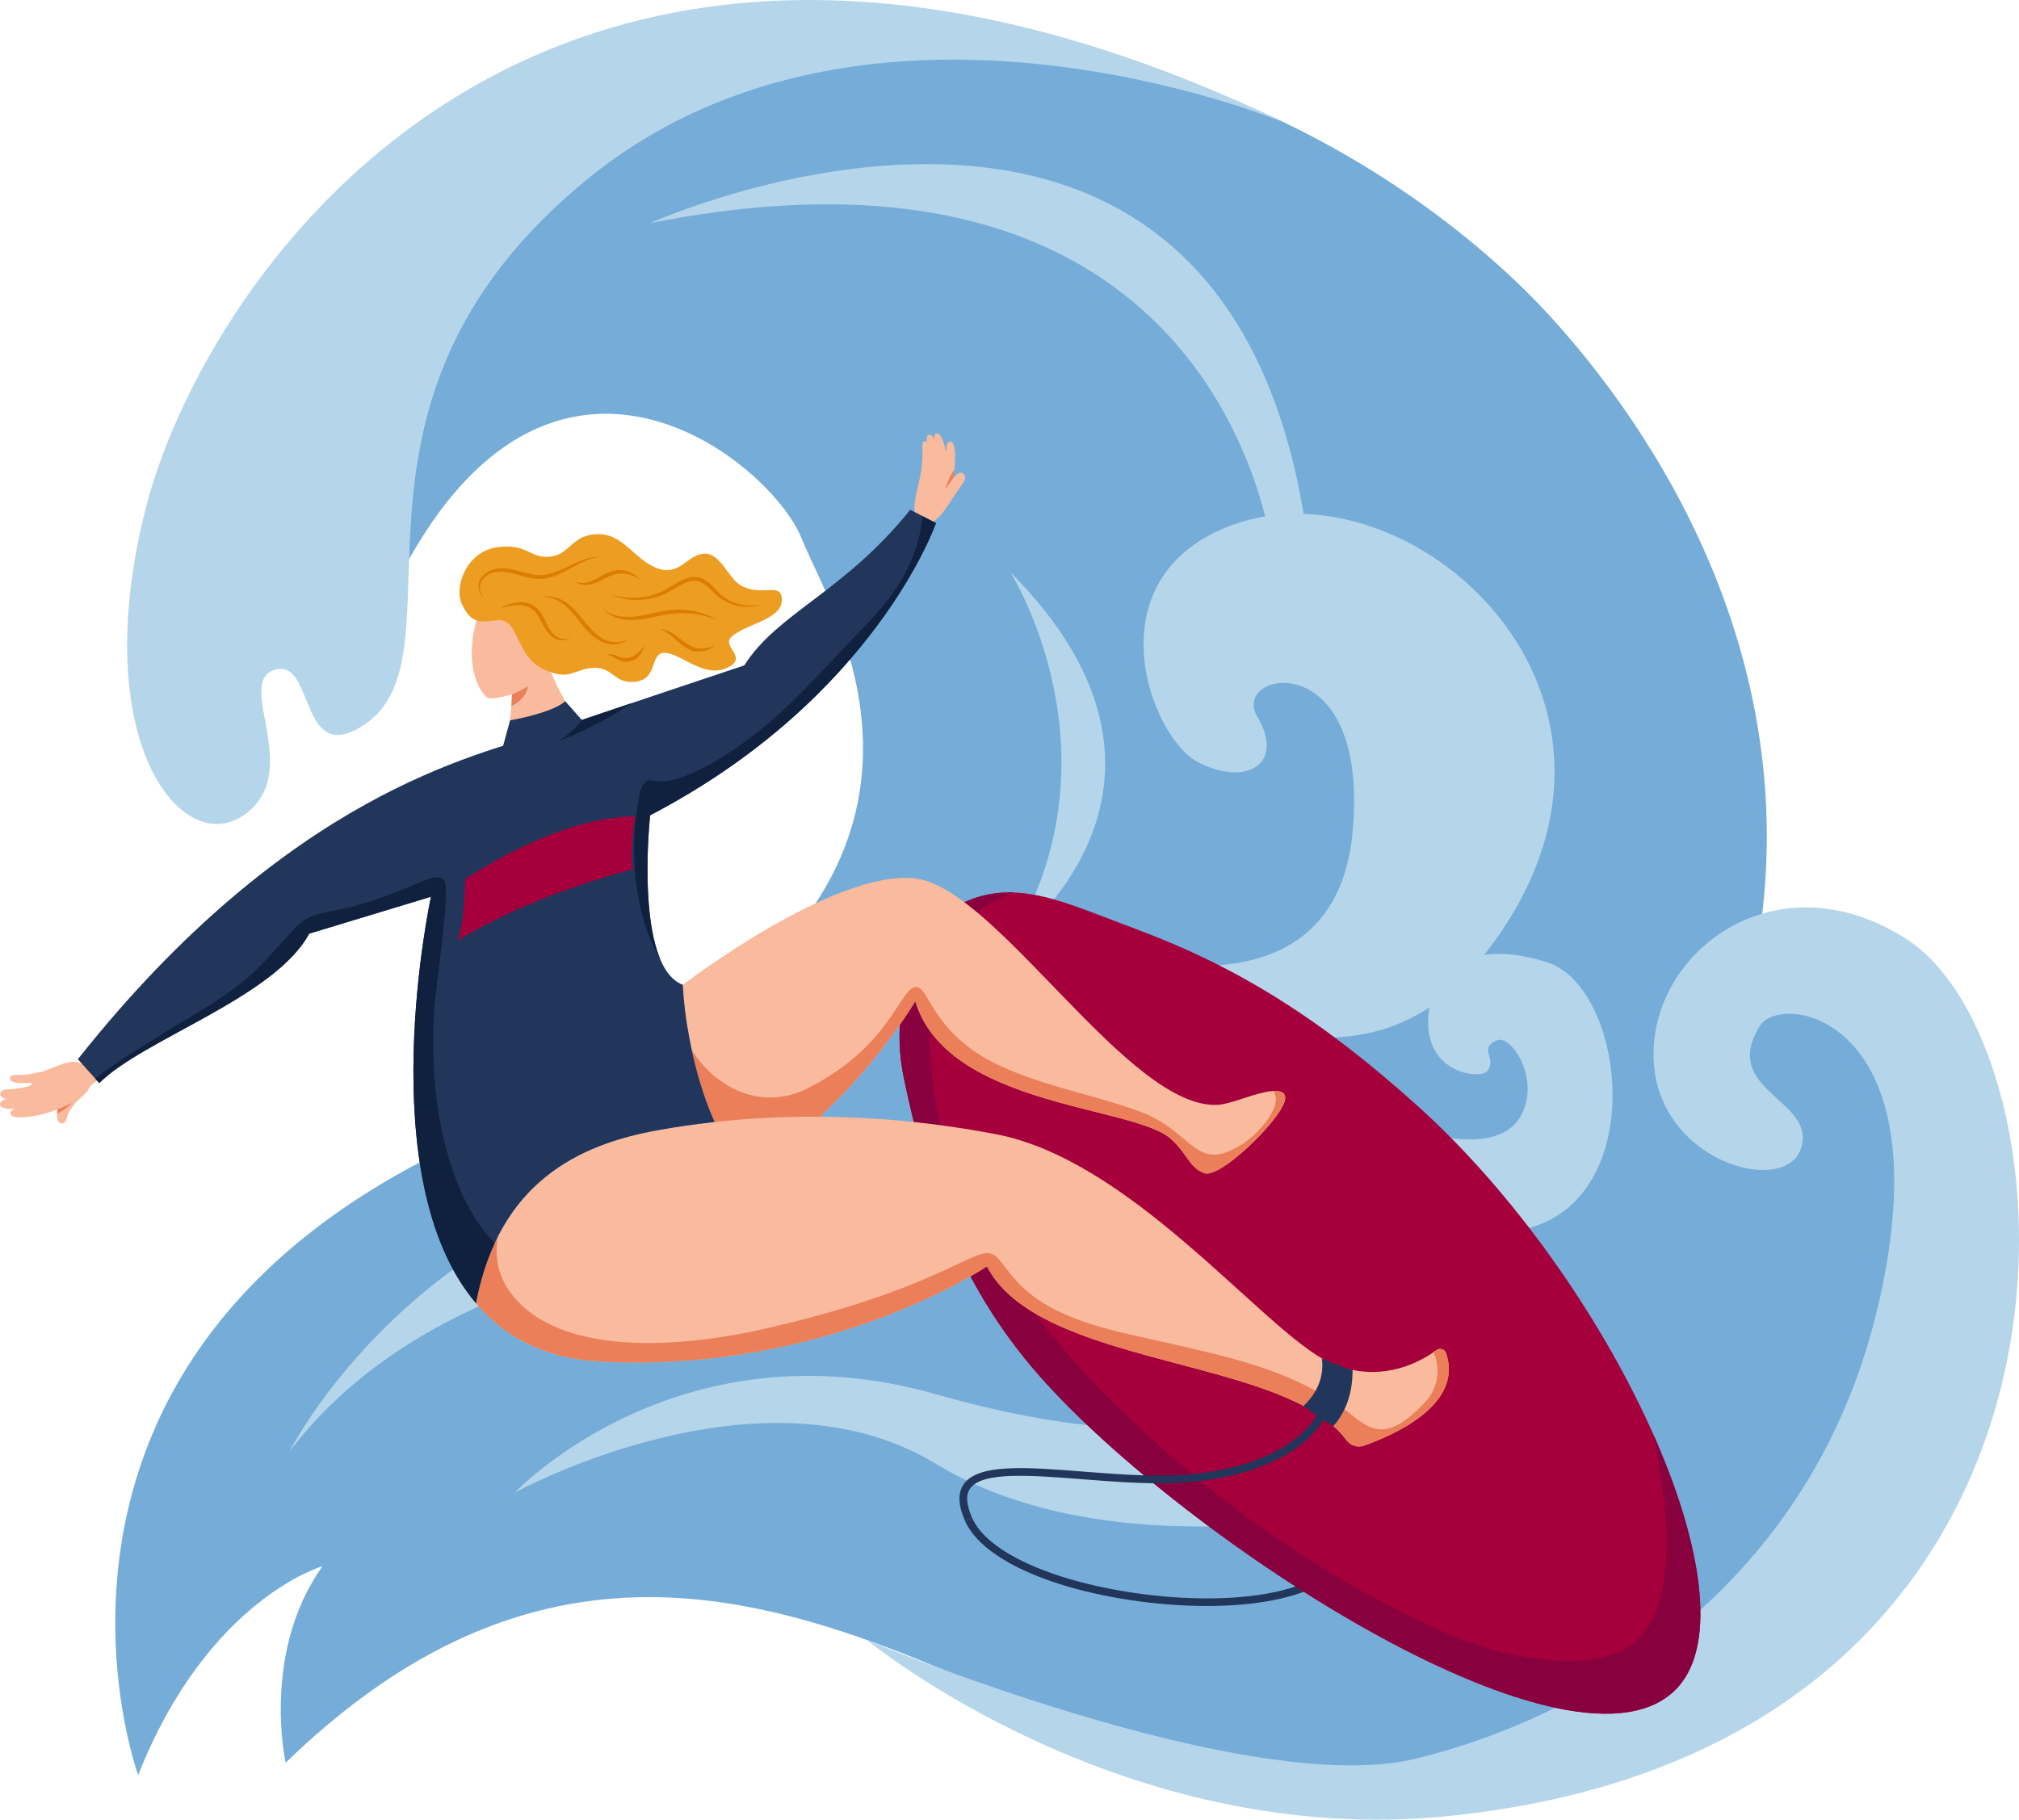 <svg id="_лой_2" xmlns="http://www.w3.org/2000/svg" width="1080" height="973.54" viewBox="0 0 1080 973.54"><g id="Water_sports_activity08_442005024"><g id="Water_sports_activity08_442005024-2"><g><path d="M73.9 949.68s-85.44-234.41 194.98-348.33c280.42-113.92 177.45-269.46 159.93-313.28-17.53-43.82-151.16-151.49-232.22 58.99.0.0-46.01-262.73 177.45-315.31 223.46-52.58 389.96 65.72 455.68 138.02 65.72 72.3 140.21 199.36 107.35 352.71.0.0 100.01-29.56 111.73 87.63 10.95 109.54-28.55 331.55-326.33 351.67-162.12 10.95-348.43-233.37-569.69-18.68.0.0-13.14-59.15 19.72-105.16.0.0-61.34 17.53-98.58 111.73z" fill="#75add8"/><path d="M687.48 65.78s-221.43-93.17-372.59 29.51c-151.16 122.68-60.74 258.47-122.68 294.13-32.31 18.6-24.1-37.88-45.46-31-21.36 6.88 16.43 55.02-16.43 77.78-32.86 22.76-83.8-39.15-52.58-163.47 31.22-124.31 212.28-398.03 609.74-206.95z" fill="#b5d6ea"/><path d="M463.82 877.48s203.77 85.34 293.6 63.44c89.82-21.91 212.5-90.98 247.56-243.75 35.05-152.77-51.92-166.96-63.53-148.39-21.91 35.05 30.67 39.43 21.91 65.72-8.76 26.29-78.87 6.57-78.87-50.39s67.5-105.83 135.83-61.34c94.2 61.34 118.3 431.58-245.3 468.82-175.43 17.97-311.19-94.11-311.19-94.11z" fill="#b5d6ea"/><path d="M680.74 296.84s-24.1-238.79-333-177.45c0 0 315.47-142.4 352.71 177.45h-19.72z" fill="#b5d6ea"/><path d="M595.3 509.89s118.3 37.79 128.16-64.08c9.86-101.87-65.72-87.08-50.94-62.44 14.79 24.65-4.93 37.79-31.22 24.65-26.29-13.14-58.33-99.74 18.52-127.37 98.14-35.29 244.85 98.15 129.36 236.1-75.42 90.09-193.88-6.86-193.88-6.86z" fill="#b5d6ea"/><path d="M795.76 572.87c-3 4.58-30.67 2.2-31.77-24.09-1.1-26.29 18.62-48.2 63.53-33.96 44.91 14.24 56.96 142.4-26.29 144.59-83.25 2.19-77.77-66.82-77.77-66.82.0.0 72.3 34.85 89.82 4.83 11.45-19.61-5.1-44.82-13.01-40.7-9.45 4.93.41 8.63-4.52 16.16z" fill="#b5d6ea"/><path d="M540.53 306.21s61.34 96.99.0 198.26c0 0 113.92-83.73.0-198.26z" fill="#b5d6ea"/><path d="M275.45 798.52s86.73-92.01 225.2-52.58c138.47 39.43 175.71 2.19 175.71 2.19l56.96 59.15s-138.92 32.86-232.67-24.1c-93.75-56.96-225.2 15.34-225.2 15.34z" fill="#b5d6ea"/><path d="M154.96 776.42s103.13-205.25 371.41-148.53l14.16 31.58s-273.84-30.02-385.57 116.96z" fill="#b5d6ea"/></g><g><path d="M645.57 859.23c-26.96.0-56.02-4.49-78.94-11.79-26.67-8.5-44.57-20.45-50.4-33.66l3.78-1.67c5.34 12.11 22.34 23.26 47.87 31.39 43.05 13.72 108.06 17.45 138-.43l2.12 3.55c-14.79 8.84-37.74 12.61-62.44 12.61z" fill="#22365b"/><path d="M515.86 482.71c28.5-13.04 55.01.71 90.94 14.03 51.64 19.14 96.74 45.61 151.47 94.92 104.32 94 182.08 263.27 139.36 310.91-52.89 58.99-263.73-78.12-341.62-166.46-44.49-50.46-61.14-105.3-72.44-158.86-11.16-52.96 19.22-88.56 32.29-94.54z" fill="#a5003c"/><path d="M884.41 767.54c2.02 12.23 21.71 94.88-15.5 114.87-23.95 12.86-67.31 3.14-90.97-6.89-67.83-28.78-130.84-73.98-182.64-125.42-14.74-14.63-97.38-94.8-97.84-192.27-.16-34.05 11.57-70.4 44.99-80.31-8.9-.34-17.64 1.11-26.58 5.2-13.08 5.98-43.46 41.58-32.29 94.54 11.29 53.56 27.95 108.4 72.44 158.86 77.89 88.34 288.73 225.46 341.62 166.46 21-23.42 12.85-76.24-13.22-135.04z" fill="#89003e"/><path d="M516.24 813.78c-3.79-8.59-4-15.08-.64-19.82 7.82-11.03 33.7-9 63.66-6.65 19.72 1.55 42.08 3.3 60.53 1.18 53.63-6.15 65.15-32.05 65.26-32.32l3.82 1.58c-.48 1.15-12.31 28.38-68.61 34.84-18.84 2.16-41.41.39-61.32-1.17-27.51-2.16-53.5-4.2-59.97 4.92-2.45 3.45-2.1 8.61 1.05 15.76l-3.78 1.67z" fill="#22365b"/></g><g><g><path d="M686.92 590c-4.14 11.27-34.67 40.91-42.88 37.63-8.22-3.29-8.87-10.65-18.07-18.6-20.24-17.55-119.39-16.99-136.37-73.41.0.0-34.6 59.28-91.29 91.72-31.05-39.34-33.03-100.46-33.03-100.46.0.0 79.95-61.35 123.79-56.98 43.8 4.4 114.59 124.22 162.63 121.19 4.37-.26 13.57-3.58 18.44-5.06 13.14-4.01 19.32-2.99 16.79 3.98z" fill="#f9ba9d"/><path d="M681.26 583.74c.35.7.63 1.43.89 2.19 2.41 6.86-8.15 20.16-17.75 26.25-25.52 16.19-25.58-6.98-55.56-17.83-25.51-9.24-54.8-13.94-78.98-26.67-30.85-16.23-33.17-39.62-39.64-39.62-9.07.0-12.98 31.34-58.23 54.23-24.31 12.3-49.11-.02-61.98-20.55 4.34 20.3 12.6 45.73 28.29 65.6 56.69-32.43 91.29-91.72 91.29-91.72 16.99 56.42 116.13 55.86 136.37 73.41 9.2 7.95 9.86 15.31 18.07 18.6 8.22 3.29 38.74-26.35 42.88-37.63 1.64-4.52-.44-6.5-5.66-6.26z" fill="#ea7f59"/></g><g><path d="M773.46 723.81c-.74-2.07-3.35-2.77-5.09-1.49-6.78 5.04-23.44 14.97-44.86 10.63-3.56-.7-7.24-1.82-11-3.43-1.74-.7-3.51-1.65-5.42-2.77-35.77-20.76-103.49-106.39-174.24-119.91-34.28-6.53-65.83-9.22-94.27-9.39h-.04c-20.43-.17-39.24.95-56.27 2.85-10.79 1.16-20.84 2.65-30.14 4.34-42.63 7.57-85.18 27.87-97.58 92.54 15.05 17.74 36.39 29.65 66.36 31.26 122.14 6.53 207.03-50.94 207.03-50.94 23.49 45.65 119.58 48.54 169.36 74.67 6.08 3.23 11.49 6.74 15.96 10.75 2.6 2.32 4.88 4.75 6.82 7.4 2.15 2.98 5.95 4.38 9.43 3.14 15.46-5.42 53.67-21.83 43.95-49.66z" fill="#f9ba9d"/><path d="M773.44 723.82c-.72-2.07-3.32-2.79-5.06-1.48-.45.33-.95.69-1.48 1.06 3.66 9.04 2.69 19.1-4.81 27.04-24.55 25.98-31.94 10.64-47.72.06-27.45-18.39-59-24.96-90.76-32.23-24.06-5.51-54.09-10.53-73.69-27.01-11.37-9.56-14.84-19.41-20.16-20.67-9.82-2.33-30.58 19.9-121.56 40.53-37.04 8.4-105.66 16.79-133.84-17.83-7.97-9.79-9.98-20.77-8.06-31.66-5.08 10.05-9.1 21.78-11.74 35.55 15.02 17.75 36.38 29.64 66.35 31.25 122.15 6.57 207.03-50.94 207.03-50.94 28 54.42 159.28 48.11 192.14 92.83 2.17 2.99 5.95 4.37 9.43 3.15 15.48-5.42 53.66-21.82 43.94-49.65z" fill="#ea7f59"/><path d="M723.51 732.94c.12 16.04-6.2 25.55-10.25 29.98-4.79-2.54-10.61-6.54-15.96-10.75 9.72-9.14 10.63-19.02 9.8-25.43 1.9 1.12 12.86 5.5 16.42 6.2z" fill="#22365b"/></g><g><g><path d="M44.56 569.66c-6.22-4.69-15.83 2.27-22.87 3.85-5.97 1.34-8.33 1.67-12.83 1.61-2.48-.03-3.38.76-3.47 1.57-.13 1.27.65 2.07 3.78 2.65 3.31.61 7.52-.58 7.79.37.27.95-2.48 2.48-13.03 3.14-3.36.14-3.87 2.02-3.88 2.47-.01.46.74 2.67 3.79 2.57.0.0-4.34.75-3.79 3.34s8.26 2.01 8.26 2.01c0 0-3.22.83-2.78 2.57.44 1.74 3.11 2.01 5.39 2 2.28.0 11.54-.6 19.82-4.38.0.0-.43 2.95-.17 4.82.25 1.88 1.49 2.74 2.32 2.8.82.07 2.07-.18 2.53-2.06.29-1.19 1.73-6.13 6.32-10.31 4.59-4.18 5.4-5.03 6.38-7.48l7.2-5.82-4.66-10.7-6.1 4.99z" fill="#f9ba9d"/><path d="M30.75 593.43s3.57-1.16 8.15-3.41c0 0-4.99 4.3-8.37 5.78l.22-2.37z" fill="#ea7f59"/></g><g><path d="M490.43 276.83c-1.72-3.07-1.91-6.72.94-18.16 2.72-10.92 1.9-17.03 2.03-20.03.08-1.94.53-2.56 1.27-2.7 1.02-.18 1.44 1.87 1.44 1.87.0.0-1.23-4.89.7-5.21 1.94-.32 3.13 2.87 3.13 2.87.0.0-.71-3.24.99-3.6 3.26-.68 5.21 10.41 5.21 10.41.0.0-.18-5.77 1.89-6.05 1.72-.23 2.43 2.06 2.73 4.71.67 5.82-.92 15-.92 15 .09.0 3.23-4.89 5.69-2.26 2.06 2.11-.77 5.42-1.51 6.36-3.43 4.67-6.25 9.81-9.94 14.54-3.25 4.06-5.83 4.87-5.88 4.89-3.03.9-6.98-1.24-7.76-2.63z" fill="#f9ba9d"/><path d="M509.83 255.94s-2.63 3.67-4.21 5.96c.03-.05 1.85-6.78 4.86-10.7.0.0-.26 2.79-.65 4.74z" fill="#ea7f59"/></g><g><path d="M347.76 436.18s-8.77 80.84 17.52 90.7c0 0 1.22 38.02 16.99 73.41-10.78 1.18-20.83 2.66-30.13 4.34-42.62 7.59-85.18 27.9-97.57 92.54-56.78-66.91-24.02-217.41-24.02-217.41l-65.14 19.75c-18.54 34.27-88.76 56.39-112.31 79.95l-11.46-12.77c113.33-142.91 214.12-162.52 249.15-174.54 35.06-12.06 107.36-36.16 107.36-36.16 17.53-27.93 53.67-39.43 88.73-83.26l13.79 7.12s-32.26 93.41-152.89 156.34z" fill="#22365b"/><path d="M236.18 604.13c-4.23-20.08-4.97-40.57-4.11-61.02.57-13.49 9.6-69.05 5.24-72.67-6.2-5.15-22.75 10.09-60.3 17.09-15.51 2.89-16.64 6.46-25.42 15.79-6.25 6.65-11.82 13.5-18.8 19.5-15.48 13.3-33.5 22.23-50.52 33.22-9.72 6.27-15.52 8.93-31.34 21.01l2.16 2.41c23.55-23.56 93.77-45.68 112.31-79.95l65.14-19.75s-32.76 150.51 24.02 217.41c2.34-12.23 5.77-22.87 10.07-32.14-15.69-15.92-23.93-39.44-28.45-60.89z" fill="#0f213f"/><path d="M335.54 377.62c.62-.46 1.27-.86 1.9-1.3-13.77 4.64-27.68 9.34-39.11 13.24-19.75 18.72 24.32-2.51 37.22-11.94z" fill="#0f213f"/><path d="M493.52 276.17c-2.34 23.95-14.49 42.08-31.4 59.33-19.76 20.16-37.83 41.95-60.45 59.01-11.32 8.54-38.59 26.94-52.72 23.07-7.02-1.92-7.47 11.84-8.7 19.17-2.08 12.35-2.81 50.34 12.79 76.11-10.78-25.99-5.29-76.68-5.29-76.68 120.63-62.93 152.89-156.34 152.89-156.34l-7.13-3.68z" fill="#0f213f"/><path d="M339.68 436.78c-35.42.24-74.06 22.61-90.76 33.49-.48 10.09-.7 19.93-3.22 29.99-.24.98-.57 1.92-.83 2.89 37.84-23.38 86.84-36.37 93.5-38.07-.84-9.03-.06-18.37 1.32-28.3z" fill="#a5003c"/></g></g><g><g><path d="M261.32 373.51c3.08.75 12.5-2.01 12.5-2.01l.04.15c.2.63-.72 14.5-2.87 27.08.0.0 16.61 6.71 38.31-12.92.0.0-18.13-22.86-24.21-59.35-3.52-21.12-29.21 1.99-29.21 1.99-9.25 28.9 2.36 44.3 5.44 45.06z" fill="#f9ba9d"/><path d="M273.57 377.72c8.36-3.9 8.83-10.59 8.83-10.59-4.35 2.85-8.58 4.38-8.58 4.38l-.26 6.22z" fill="#ea7f59"/></g><g><path d="M266.08 292.76c-16.52 2.16-23.54 21.37-18.86 30.79 4.67 9.42 8.82 9.7 17.53 8.39 8.71-1.31 10.04 6.12 12.86 10.94 2.82 4.82 4.93 13.58 19.34 17.46 9.05 2.44 12.01-3.07 21.59-3.04 9.59.04 10.42 9.02 21.82 7.38 11.89-1.71 6.97-15.76 15.52-15.37 8.55.39 20.68 13.7 32.96 8.01 12.28-5.69-3.66-11.4 2.69-16.87 8.23-7.08 27.73-9.01 26.68-20.51-.76-8.4-11.01-.62-21.9-6.7-6.76-3.78-10.99-17.78-19.94-17.02-8.95.76-12.96 12.52-25.28 7.62-12.32-4.9-17.8-18.74-32.04-18.04-14.25.7-13.86 11.75-26.4 12.12-9.12.27-11.17-7.18-26.57-5.17z" fill="#ed9d22"/><g><path d="M259.41 320.07c-1.49-.74-2.58-2.21-3.06-3.84-.5-1.64-.47-3.43.06-5.1 1.22-3.39 4.44-5.57 7.74-6.49 3.38-.98 6.92-.57 10.19.1 3.29.7 6.41 1.76 9.55 2.38 1.57.32 3.13.54 4.69.57 1.56.0 3.11-.2 4.66-.5 3.09-.67 6.05-2 9.02-3.36 2.97-1.37 5.91-2.9 9.02-4.09 3.12-1.13 6.43-1.99 9.74-1.82-3.29.31-6.41 1.35-9.33 2.77-2.96 1.35-5.78 3.02-8.7 4.59-2.9 1.58-5.98 2.99-9.3 3.85-1.67.38-3.39.6-5.13.62-1.73-.01-3.44-.24-5.09-.57-3.31-.7-6.44-1.77-9.57-2.5-3.12-.76-6.32-1.13-9.36-.48-3.01.64-5.94 2.43-7.18 5.29-1.24 2.78-.73 6.63 2.04 8.58z" fill="#db7d00"/><path d="M267.46 325.6c3.44-1.88 7.25-3.52 11.45-3.42 2.07.03 4.18.53 6.08 1.55 1.91 1.05 3.39 2.71 4.52 4.42 2.24 3.49 3.35 7.3 5.68 10.2 1.16 1.45 2.61 2.6 4.41 3.11 1.76.57 3.81.43 5.41-.76-1.29 1.58-3.59 2.07-5.64 1.77-1.03-.17-2.04-.52-2.98-1.05-.93-.54-1.72-1.23-2.45-1.99-2.9-3.09-4.14-7.04-6.21-10.13-1-1.58-2.23-2.93-3.75-3.85-1.52-.94-3.33-1.43-5.18-1.64-3.73-.37-7.59.64-11.36 1.79z" fill="#db7d00"/><path d="M290.47 319.51c2.27-.64 4.74-.42 7.04.23 2.3.7 4.45 1.87 6.35 3.35 3.82 2.95 6.63 6.84 9.56 10.36 2.89 3.54 6.06 6.89 10.09 8.8 1.99.92 4.22 1.42 6.45 1.35 2.24-.02 4.5-.72 6.36-2.14-1.54 1.79-3.89 2.8-6.27 3.17-2.4.33-4.89.03-7.19-.87-4.61-1.79-8.1-5.39-11.08-8.97-2.97-3.64-5.6-7.43-8.98-10.44-3.34-2.91-7.62-5.21-12.34-4.85z" fill="#db7d00"/><path d="M307.66 310.99c2.81 1.51 5.97.95 8.69-.08 2.74-1.08 5.28-2.87 8.18-4.26 1.46-.66 3.02-1.26 4.68-1.51 1.65-.22 3.33-.23 4.94.1 3.23.6 6.19 2.36 8.12 4.84-2.51-1.88-5.43-2.92-8.36-3.21-2.96-.28-5.8.34-8.48 1.69-2.72 1.25-5.38 3.02-8.57 3.91-1.57.44-3.23.62-4.86.45-1.62-.22-3.22-.82-4.35-1.94z" fill="#db7d00"/><path d="M326.22 317.85c3.51 1.13 7.11 1.88 10.76 1.95 3.63.18 7.26-.23 10.75-1.1 3.48-.95 6.83-2.26 9.89-4.15 3.12-1.84 6.17-4.08 9.94-5.29 1.87-.6 3.96-.8 5.96-.38 2.02.4 3.82 1.45 5.31 2.66 2.98 2.48 5.13 5.48 7.98 7.58 2.83 2.14 6.19 3.64 9.73 4.33 3.53.77 7.25.71 10.84-.11-3.47 1.29-7.29 1.59-11.02 1.13-3.73-.51-7.35-1.9-10.5-4.03-3.24-2.12-5.5-5.21-8.28-7.34-1.38-1.06-2.86-1.91-4.48-2.21-1.61-.32-3.3-.16-4.93.37-3.31 1.01-6.32 3.15-9.55 4.99-3.27 1.88-6.85 3.26-10.54 4.01-3.69.72-7.47.95-11.19.55-3.71-.42-7.34-1.41-10.68-2.98z" fill="#db7d00"/><path d="M322.49 325.72c4.09 3.52 9.52 4.49 14.64 4.33 5.18-.18 10.28-1.59 15.51-2.68 2.62-.52 5.3-.98 8.02-1.15 2.71-.13 5.44-.06 8.12.32 5.37.71 10.56 2.51 15.14 5.23-4.95-1.99-10.12-3.17-15.32-3.59-5.22-.41-10.39.11-15.54 1.26-5.16 1.03-10.43 2.4-15.93 2.26-2.72-.06-5.45-.51-8.02-1.45-2.54-.97-4.91-2.47-6.63-4.52z" fill="#db7d00"/><path d="M353 336.75c2.82-.1 5.64 1.19 7.91 2.81 2.34 1.59 4.38 3.44 6.6 4.87 2.18 1.48 4.58 2.4 7.19 2.51 2.59.1 5.27-.45 7.72-1.79-1.95 2.01-4.77 3.27-7.7 3.44-1.47.11-2.96-.07-4.4-.48-1.42-.46-2.76-1.11-3.97-1.9-2.41-1.61-4.41-3.55-6.45-5.33-2.05-1.76-4.19-3.38-6.91-4.12z" fill="#db7d00"/><path d="M324.53 350.33c2-.78 4.26.08 6.05.76 1.88.73 3.52 1.22 5.26.89 1.74-.25 3.4-1.09 4.87-2.23 1.48-1.16 2.76-2.65 4.07-4.23-.53 1.97-1.49 3.86-2.94 5.43-1.44 1.58-3.45 2.75-5.67 3.11-1.11.15-2.28.12-3.37-.19-1.08-.32-2.03-.78-2.91-1.29-1.77-.98-3.29-2.11-5.36-2.25z" fill="#db7d00"/></g></g><path d="M272.84 385.39s22.14-3.7 29.54-10.22l8.84 10.01s-13.92 21.62-42.22 14.26l3.84-14.05z" fill="#22365b"/></g></g></g></g></svg>